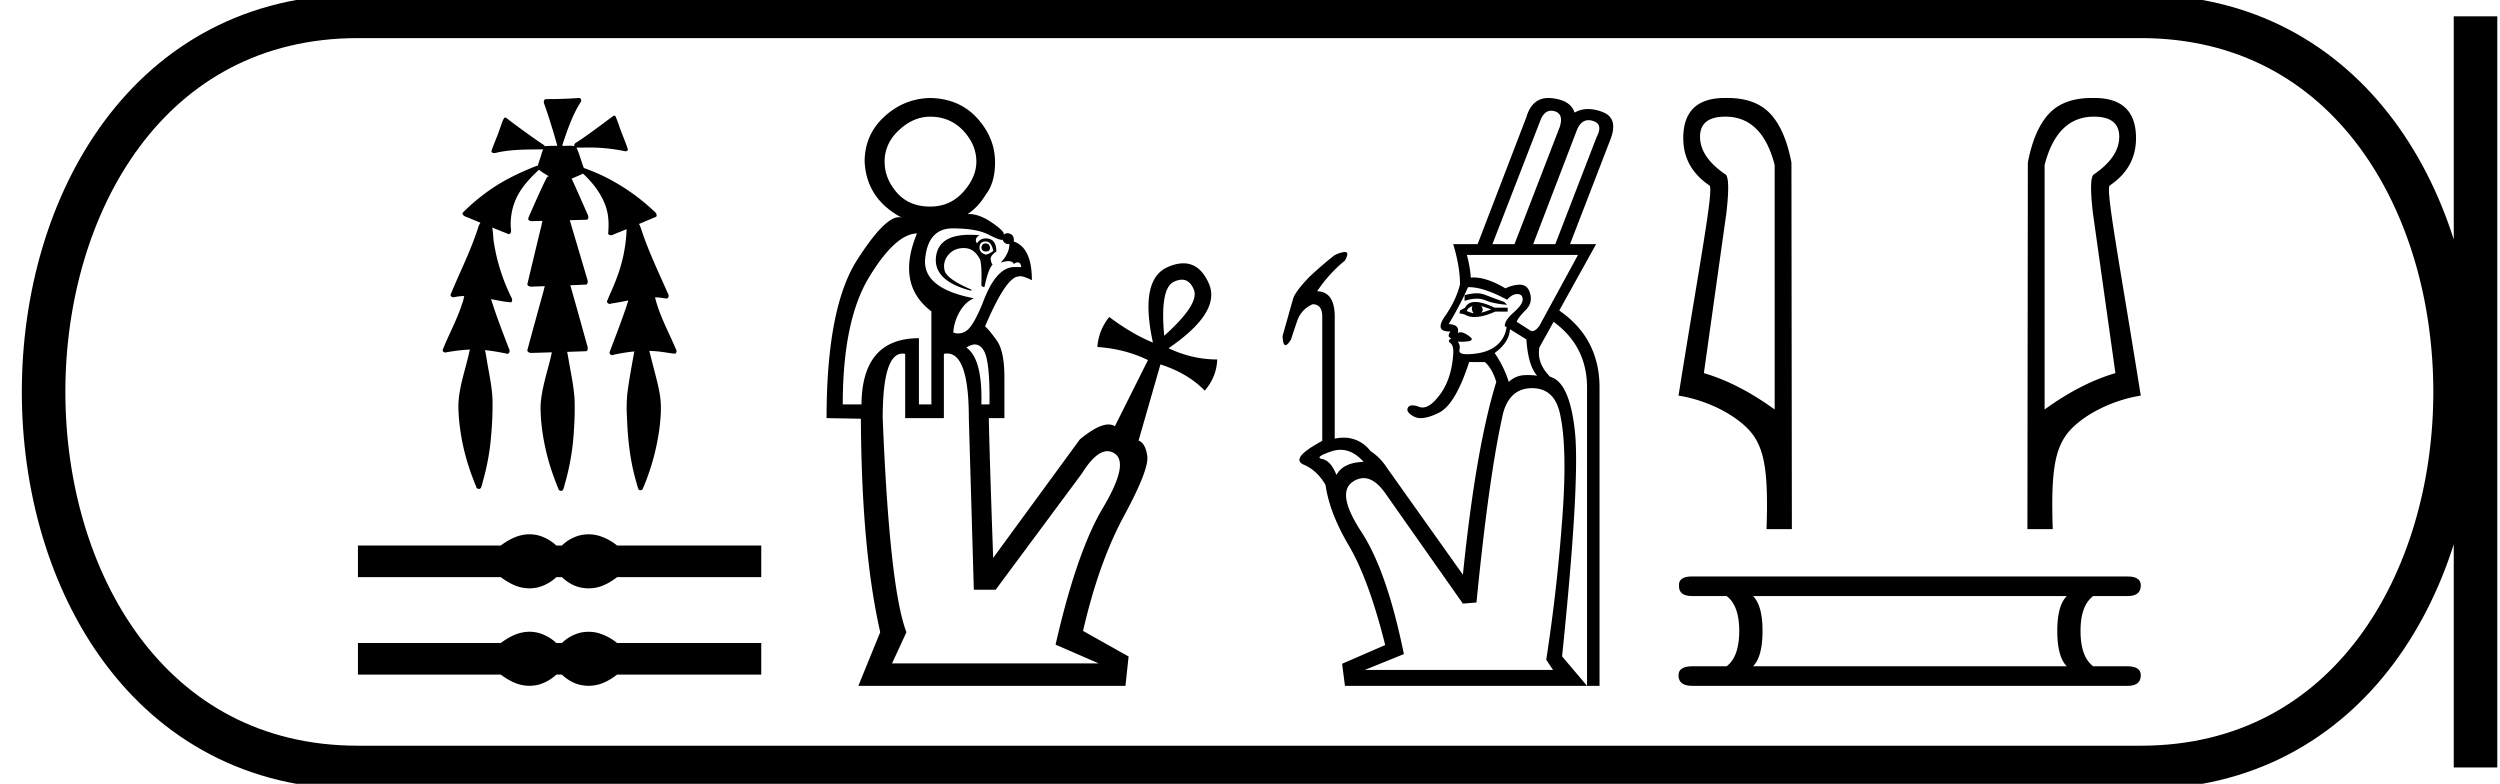 <svg xmlns="http://www.w3.org/2000/svg" width="57.412" height="18"><path d="M13.298 2.25a10.364 10.364 0 0 1-.76.026c-.053.003-.057.071-.04.11.113.317.21.639.301.962H12.786c-.09.002-.18 0-.27.009l-.004.007c-.006-.02-.02-.04-.04-.044a19.228 19.228 0 0 1-.852-.617l-.022-.003a.03.03 0 0 0-.005 0c-.027.017-.038.056-.053.084-.049.132-.09.267-.145.397-.038.099-.082.197-.111.298.013.028.038.037.065.037a.27.27 0 0 0 .075-.015c.345-.073.7-.067 1.05-.071-.035.076-.05.162-.082.24-.014.045-.03.09-.04.136h-.02c-.428.166-.845.369-1.21.649a4.525 4.525 0 0 0-.501.435c-.003.064.069.085.117.103l.296.122c-.05.069-.063.158-.095.235-.166.486-.399.945-.593 1.42 0 .038.037.057.072.057a1.265 1.265 0 0 1 .243-.029c-.014.054-.02.111-.043.162-.117.37-.307.712-.451 1.072-.007.039.03.063.065.063.01 0 .02-.002.03-.007.175-.029.353-.054.532-.06-.02.049-.025.104-.04.155-.086.365-.212.724-.227 1.101-.003.245.026.49.065.732.067.397.187.784.342 1.156.002.034.033.056.063.056a.054.054 0 0 0 .049-.028c.023-.05.03-.106.047-.158.089-.322.153-.652.181-.985.028-.287.04-.576.037-.865-.012-.338-.092-.667-.144-1-.009-.05-.016-.102-.029-.152a4.702 4.702 0 0 1 .511.085c.054 0 .066-.071.042-.11-.145-.379-.293-.758-.414-1.145l.017.003c.147.027.295.061.444.07.046-.039.013-.102-.01-.144a4.371 4.371 0 0 1-.385-1.224c-.019-.116-.018-.234-.038-.35.126.052.253.104.38.153.055-.013.058-.081.047-.126-.02-.277.039-.56.178-.802.12-.212.292-.387.467-.553.07.06.15.104.23.152l-.04.01c-.145.28-.266.57-.396.856-.017.04-.036.08-.042.122.022.035.058.042.096.042l.07-.003a.25.25 0 0 1 .003 0c.054 0 .107-.002.16-.003-.017.055-.022.117-.04.172-.104.428-.206.855-.308 1.283.012.046.058.055.1.055.013 0 .026 0 .037-.002l.265-.009c-.024.07-.035.146-.059.216-.115.42-.232.84-.344 1.26.013.047.06.057.103.057a452.647 452.647 0 0 1 .462-.014.58.58 0 0 0-.016.07c-.088.385-.224.763-.244 1.162-.002.36.051.72.134 1.07.068.284.164.56.274.83.004.03.034.05.062.05a.05.05 0 0 0 .044-.023c.023-.041.028-.092.044-.137a5.58 5.58 0 0 0 .21-1.271 6.4 6.4 0 0 0 .012-.688c-.023-.33-.098-.652-.15-.976-.007-.033-.012-.066-.02-.097l.444-.016c.052-.04.023-.111.008-.163-.125-.45-.25-.902-.379-1.352.124-.004.247-.009.37-.015.053-.04.023-.11.008-.162l-.39-1.316.397-.011c.05-.033.026-.1.003-.143-.118-.268-.235-.536-.357-.801.088-.037.175-.074.261-.115.236.221.442.487.537.8.055.186.058.383.04.574.01.03.035.041.063.041a.133.133 0 0 0 .067-.02l.297-.121-.003.002a3.48 3.48 0 0 1-.232 1.134c-.065.177-.147.347-.218.521-.004.038.031.061.066.061a.068.068 0 0 0 .034-.009c.13-.019.26-.045.39-.07-.026.073-.044.148-.073.219-.11.325-.236.644-.357.966-.01.038.025.071.06.071.01 0 .02-.002.028-.008.158-.035.318-.062.48-.077a.382.382 0 0 0-.01.044c-.052.299-.11.597-.148.897-.02.188-.024.378-.012.566.017.476.065.955.193 1.415.021.079.042.158.067.235.01.02.03.03.051.03.025 0 .05-.015.056-.042a5.3 5.3 0 0 0 .378-1.37c.034-.274.055-.554.003-.826-.053-.29-.14-.573-.208-.86-.011-.033-.017-.069-.028-.102.082.002.164.008.246.018.115.013.228.036.342.047.049-.014.045-.078.02-.112-.16-.385-.368-.754-.47-1.161l-.005-.022.057.002c.073.005.146.02.218.026.052-.023.04-.09.015-.128-.212-.484-.443-.96-.607-1.464-.015-.039-.027-.083-.05-.118l-.003-.002c.133-.055.266-.111.398-.168.03-.053-.021-.104-.06-.135a4.731 4.731 0 0 0-1.125-.783 4.34 4.34 0 0 0-.479-.2c-.012-.037-.029-.073-.038-.109-.042-.121-.077-.246-.131-.362a.168.168 0 0 0 .035.003l.04-.001h.102a4.076 4.076 0 0 1 .946.085c.03 0 .063-.015.056-.05-.058-.182-.14-.356-.2-.539a2.484 2.484 0 0 0-.086-.222.075.075 0 0 0-.04-.005c-.281.206-.557.42-.85.612-.03.016-.07.047-.047.085a.567.567 0 0 0-.106-.008l-.106.002a.83.83 0 0 1-.046 0h-.023a.051.051 0 0 0 .002-.02c.114-.34.228-.684.422-.987.024-.03.006-.084-.03-.091l-.009-.001zM12.16 12.27a.87.87 0 0 0-.207.026c-.14.034-.29.111-.454.232H8.22v.726h3.28c.162.12.313.198.453.232a.87.87 0 0 0 .413 0 .991.991 0 0 0 .41-.232h.127c.13.12.266.198.406.232a.874.874 0 0 0 .417 0c.14-.034.288-.112.446-.232h3.31v-.726h-3.31a1.235 1.235 0 0 0-.446-.232.874.874 0 0 0-.417 0 .934.934 0 0 0-.406.232h-.127a.991.991 0 0 0-.41-.232.846.846 0 0 0-.205-.026zm0 2.238a.87.87 0 0 0-.207.026c-.14.034-.29.112-.454.233H8.22v.725h3.28c.162.12.313.198.453.232a.87.87 0 0 0 .413 0 .991.991 0 0 0 .41-.232h.127c.13.12.266.198.406.232a.874.874 0 0 0 .417 0c.14-.034.288-.111.446-.232h3.31v-.725h-3.31a1.235 1.235 0 0 0-.446-.233.874.874 0 0 0-.417 0 .934.934 0 0 0-.406.233h-.127a.991.991 0 0 0-.41-.233.846.846 0 0 0-.205-.026zM21.362 2.68q-.387 0-.717.308-.33.308-.33.724 0 .387.28.71.28.322.767.322.458 0 .76-.337.3-.337.3-.695 0-.387-.3-.71-.302-.322-.76-.322zm1.275 2.91q.086 0 .1.1 0 .085-.1.085-.086 0-.1-.086.014-.1.1-.1zm0-.044q-.143 0-.143.143 0 .115.143.158.086-.014.172-.086-.043-.215-.172-.215zm-.37-.154q.106 0 .227.01-.13.073-.058.187.072-.114.201-.114.244 0 .244.3-.144.1-.13.187.015.086.044.114-.1.1-.187.516-.057 0-.071-.043.014-.444-.029-.587-.129-.258-.358-.265h-.02q-.215 0-.346.15-.136.158-.093.358.043.201.616.445v.028q-.888-.229-.81-.795.07-.491.77-.491zm-.39-.147q-.558 0-.63.688-.072.688 1.118.917-.2.086-.33.316-.129.229-.143.473.06.018.115.018.117 0 .214-.083.144-.122.344-.609.305-.832.731-.832h.158q-.018-.108-.082-.108-.037 0-.09.037-.033-.065-.126-.065-.07 0-.175.036.2-.215.2-.43l-.024.002q-.095 0-.133-.102-.007.005-.02.005-.07 0-.302-.12-.28-.143-.825-.143zm5.265 1.178q-.083 0-.184.048-.323.15-.222 1.24.817-.732.68-1.061-.093-.227-.274-.227zm-4.755 1.488q-.087 0-.194.071.372.258.344 1.305h.186q.014-.99-.129-1.233-.084-.143-.207-.143zM21.06 5.36q-.502.014-1.104 1.01-.602.996-.602 2.917h.43q.014-1.52 1.319-1.52v1.52h.286V7.15q-.817-.616-.33-1.791zm.69 2.758q-.036 0-.074.008v1.476h-.889V8.126q-.03-.006-.06-.006-.456 0-.456 1.482.158 3.912.545 4.916l-.33.716h4.744l-.989-.43q.487-2.135 1.09-3.146.601-1.01.272-1.24-.083-.057-.171-.057-.267 0-.589.516l-1.978 2.666h-.501l-.115-3.941q0-1.484-.499-1.484zm-.39-5.868q.674.014 1.083.466.408.451.408 1.01 0 .473-.215.745-.172.287-.416.445l.033-.001q.231 0 .512.187.315.215.287.287.04-.033.086-.033.034 0 .071.018.086.043.072.172.416.143.416.889-.184-.092-.266-.092-.021 0-.035.006-.287 0-.774 1.146.1.086.272.33.172.243.172.845v.932h-.358q.014.788.1 3.21l1.992-2.723q.416-.341.657-.341.083 0 .146.04l.76-1.519q-.531-.258-1.162-.3.029-.388.273-.689.516.387 1.003.588-.315-1.448.337-1.734.197-.087.362-.087.379 0 .583.46.294.659-.924 1.49.545.258 1.118.258-.014.401-.287.716-.387-.4-1.017-.602l-.502 1.749q.158.057.2.358.044.301-.537 1.376-.58 1.075-.938 2.637l1.046.587-.072.674h-6.134l.502-1.232q-.43-1.892-.444-4.902l-.788-.014q0-2.537.702-3.633.628-.981.958-.981.039 0 .074.014-.817-.43-.86-1.29 0-.616.451-1.032.452-.416 1.054-.43zm14.262.293c.024 0 .05.003.075.01.144.04.185.159.124.358L34.78 5.607h-.507l1.106-2.852c.057-.141.138-.212.244-.212zm.86.217c.03 0 .061.005.094.015.165.048.196.171.091.37l-.95 2.462h-.508l1.003-2.617c.062-.153.152-.23.27-.23zm-2.57 3.976c-.082 0-.174.014-.278.043v.13a.933.933 0 0 1 .28-.05c.072 0 .137.013.195.037.126.052.293.087.501.104l-.065-.065a27.78 27.78 0 0 1-.456-.17.494.494 0 0 0-.178-.029zm.1.29l.234.078a1.737 1.737 0 0 1-.235.078c.052-.043.052-.095 0-.156zm-.196 0c-.026.052-.017.109.026.17a.807.807 0 0 1-.156-.053c.008-.043.052-.082.13-.117zm.065-.091c-.113 0-.191.043-.234.13l-.118.065-.013.065.118.026a.42.42 0 0 0 .23.059c.13 0 .288-.041.473-.124h.286v-.09h-.3c-.182-.088-.33-.131-.442-.131zm2.357-1.08l-.886 1.627c-.058.08-.112.121-.162.121a.109.109 0 0 1-.072-.03l-.286-.182c.017-.061.086-.152.208-.274.121-.121.147-.267.078-.436-.04-.096-.115-.144-.226-.144a.834.834 0 0 0-.32.085c-.278-.166-.523-.25-.735-.25l-.06.003a2.686 2.686 0 0 0-.091-.52zm-2.498.74c.222 0 .512.097.87.288.078-.087.156-.13.235-.13.078 0 .119.039.123.117.005.078-.065.18-.208.306s-.21.232-.202.319l.04.013a.64.64 0 0 1-.261.449c-.148.109-.348.167-.6.176a.936.936 0 0 1-.048.001c-.13 0-.188-.033-.173-.099a.206.206 0 0 0-.039-.189l.075.002c.243 0 .307-.042.192-.125-.085-.062-.153-.093-.205-.093a.093.093 0 0 0-.062.021c.035-.13-.034-.2-.208-.208.191-.321.339-.604.443-.847h.028zm.935.965l.378.234c.026.4.108.677.247.834a1.596 1.596 0 0 0-.21-.015c-.05 0-.097.003-.141.008a.546.546 0 0 0-.3.15 2.489 2.489 0 0 0-.325-.664c.225-.165.343-.347.351-.547zm-3.891 2.77c.189 0 .366.092.532.277-.313.008-.52.108-.625.3-.087-.218-.195-.34-.326-.365-.13-.026-.06-.085.209-.176a.652.652 0 0 1 .21-.036zm4.4-1.416c.338 0 .55.191.637.573.122.53.139 1.354.052 2.474a40.496 40.496 0 0 1-.364 3.19l.156.234h-4.323l.898-.364c-.26-1.276-.586-2.212-.976-2.806-.39-.595-.456-.979-.196-1.152a.443.443 0 0 1 .247-.083c.176 0 .35.127.522.382l1.758 2.5.312-.026c.191-1.944.395-3.394.612-4.349.104-.382.326-.573.664-.573zm.375-6.664c-.25 0-.419.147-.506.44l-1.12 2.917h-.56c.104.347.156.655.156.924-.06.243-.175.486-.345.73-.163.234-.13.351.099.351h.025c-.06.087-.052.139.026.156-.07.035-.078.072-.026.11.052.04.074.125.065.255-.026.382-.128.692-.306.93-.146.197-.279.295-.399.295a.216.216 0 0 1-.076-.014.459.459 0 0 0-.154-.035c-.052 0-.087.018-.106.054-.035.065.01.133.136.202a.324.324 0 0 0 .16.037c.11 0 .248-.04.413-.122.256-.125.488-.514.697-1.165h.364c.113.104.2.256.26.456-.312 1.007-.568 2.482-.767 4.427l-1.758-2.474a1.217 1.217 0 0 0-.365-.365.758.758 0 0 0-.615-.308.987.987 0 0 0-.205.022v-2.8c0-.381-.135-.577-.404-.585a3.21 3.21 0 0 1 .638-.704c.074-.132.073-.198-.005-.198a.66.66 0 0 0-.242.081 8.5 8.5 0 0 0-.573.495c-.217.226-.34.393-.371.501l-.241.853c.005.14.027.21.067.21.032 0 .074-.043.128-.132.035-.113.083-.256.143-.43a.63.63 0 0 1 .352-.377c.148 0 .221.095.221.286v2.852c-.503.27-.644.451-.423.547.206.088.372.244.499.467.062.43.24.89.53 1.382.308.52.588 1.285.84 2.292l-.99.43.065.507h5.56l-.573-.677c.278-2.7.376-4.425.293-5.176-.082-.75-.271-1.165-.566-1.243-.209-.209-.291-.434-.248-.677l.326-.586c.512.373.768.876.768 1.51v6.849h.287V8.901c0-.755-.309-1.345-.925-1.77l.846-1.524h-.599l.925-2.396c.13-.33.072-.543-.176-.638a.927.927 0 0 0-.332-.069.618.618 0 0 0-.312.082c-.061-.191-.237-.302-.528-.332a.705.705 0 0 0-.073-.004zm4.064.429c-.388 0-.582.154-.582.461 0 .308.19.594.571.857.088.03.099.33.033.902l-.516 3.67c.527.153 1.07.432 1.626.835V3.789c-.19-.74-.568-1.11-1.132-1.11zm.05-.429c.427 0 .753.12.977.357.231.246.394.621.49 1.127l.01 8.417h-.582c.044-1.26-.041-1.788-.309-2.162-.267-.373-.943-.78-1.712-.904.483-3.026.809-4.721.713-4.824-.402-.27-.604-.633-.604-1.088 0-.615.319-.923.955-.923a2.013 2.013 0 0 1 .062 0zm8.413.429c.388 0 .582.154.582.461 0 .308-.19.594-.571.857-.088.03-.1.33-.033.902l.516 3.67c-.527.153-1.07.432-1.626.835V3.789c.19-.74.568-1.11 1.132-1.11zm-.05-.429c-.428 0-.754.12-.978.357-.23.246-.393.621-.489 1.127l-.01 8.417h.582c-.044-1.26.041-1.788.309-2.162.267-.373.943-.78 1.712-.904-.483-3.026-.809-4.721-.714-4.824.403-.27.605-.633.605-1.088 0-.615-.319-.923-.956-.923a2.013 2.013 0 0 0-.06 0zm-.572 11.438q-.219.218-.219.8 0 .595.219.813h-7.207q.219-.218.219-.813 0-.582-.219-.8zm-8.602-.45q-.315 0-.303.207-.012.243.303.243h.789q.29.218.29.8 0 .595-.29.813h-.777q-.327 0-.327.206 0 .243.315.243h9.997q.303 0 .303-.243 0-.206-.315-.206h-.777q-.291-.218-.291-.813 0-.582.291-.8h.789q.303 0 .303-.243 0-.206-.303-.206z"/><path d="M8.22.375c-9.625 0-9.625 17.25 0 17.25m0-17.25h40.942M8.22 17.625h40.942M56.85.375v17.25M49.162.375c9.625 0 9.625 17.25 0 17.25" fill="none" stroke="#000"/></svg>